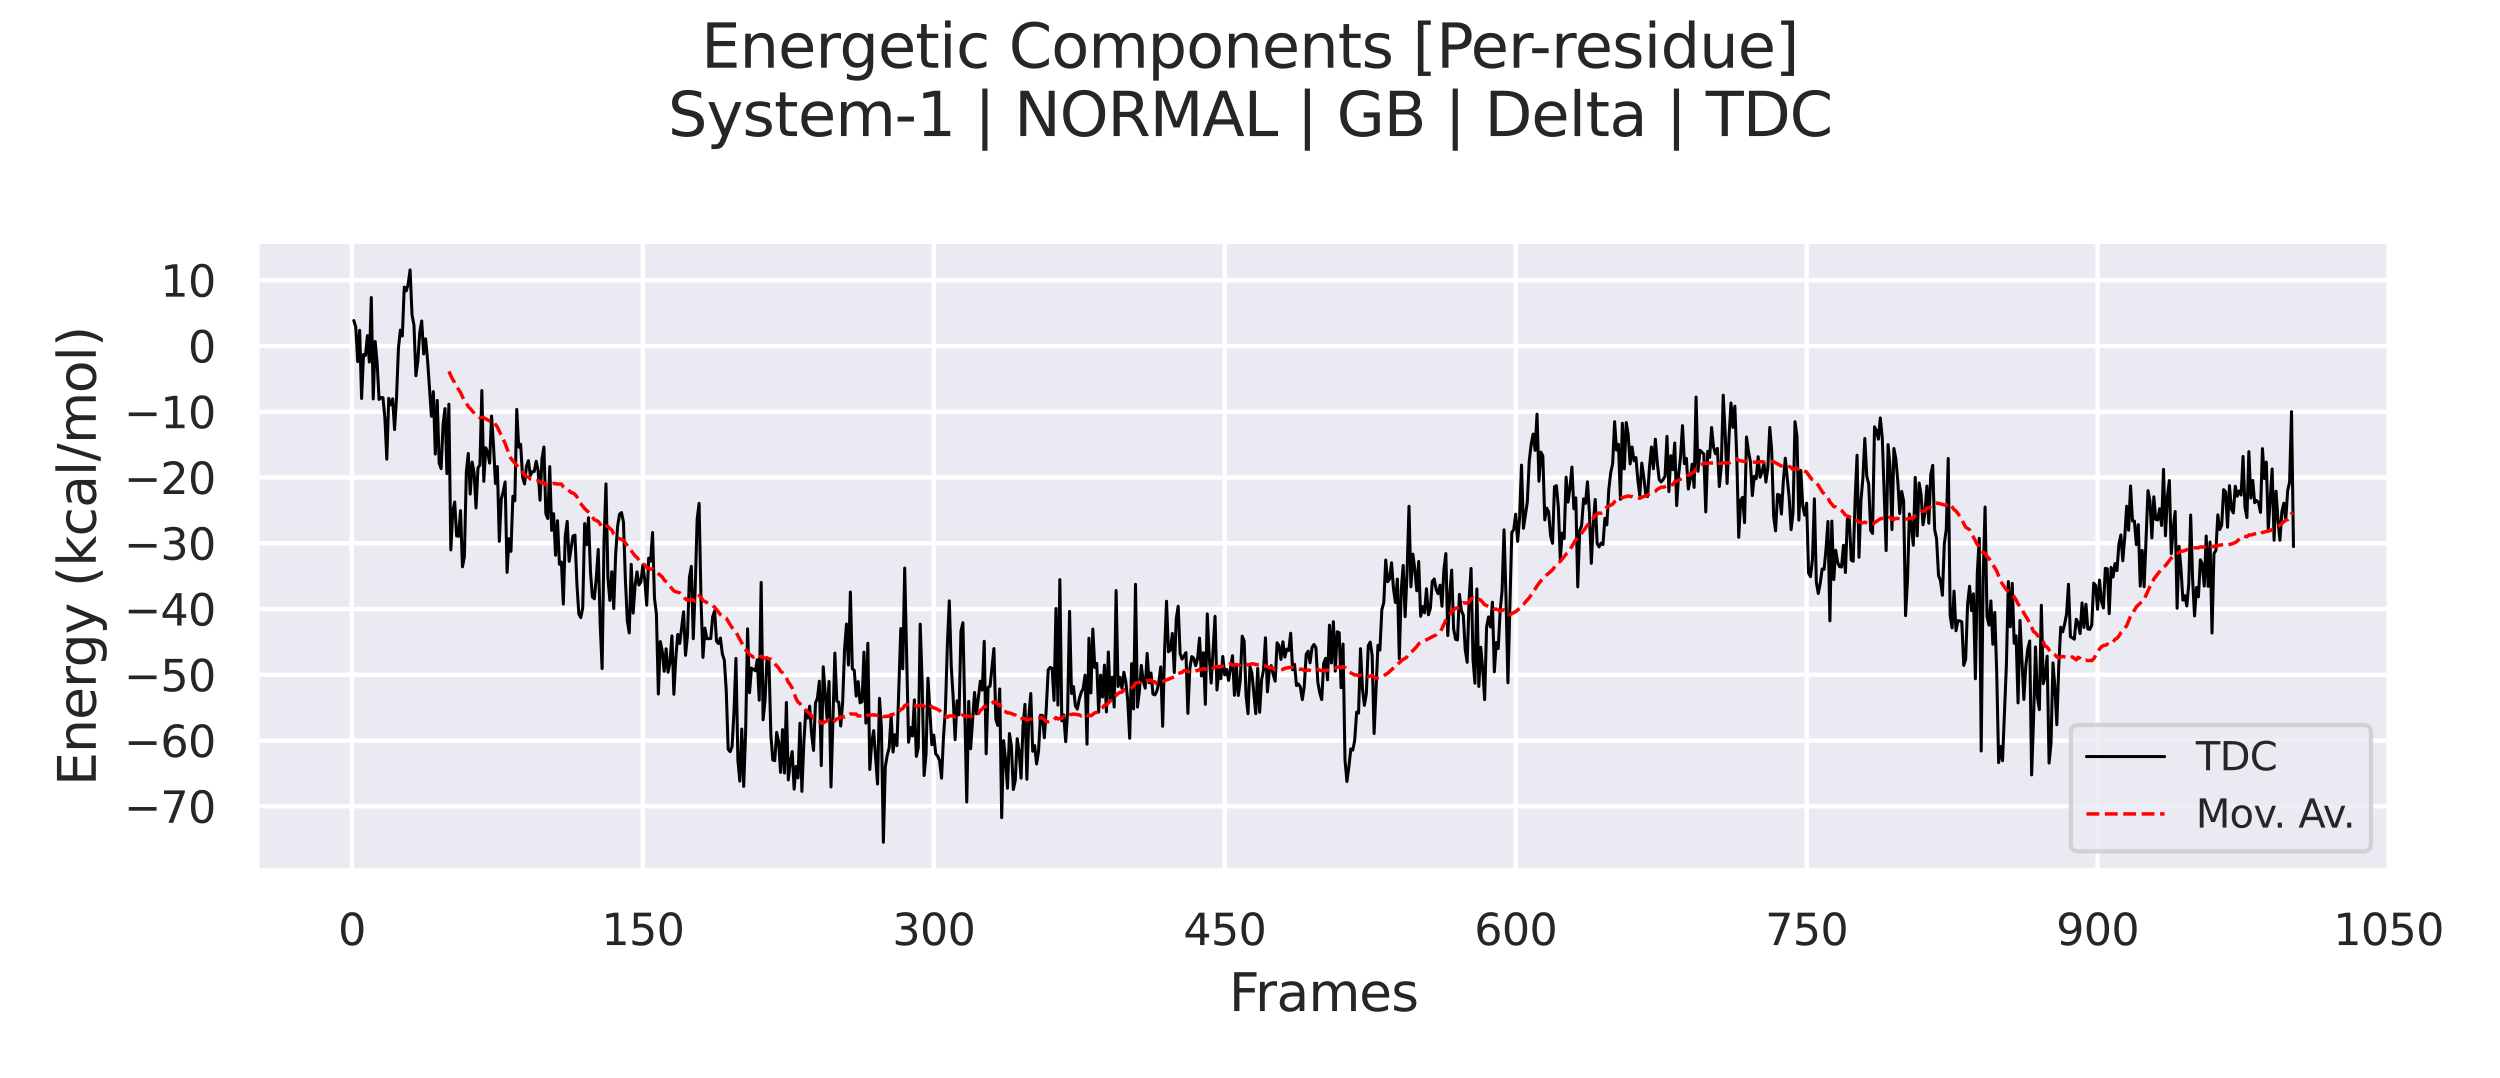 <?xml version="1.0" encoding="utf-8" standalone="no"?>
<!DOCTYPE svg PUBLIC "-//W3C//DTD SVG 1.1//EN"
  "http://www.w3.org/Graphics/SVG/1.1/DTD/svg11.dtd">
<svg xmlns:xlink="http://www.w3.org/1999/xlink" width="576pt" height="248.4pt" viewBox="0 0 576 248.4" xmlns="http://www.w3.org/2000/svg" version="1.1">
 <defs>
  <style type="text/css">*{stroke-linejoin: round; stroke-linecap: butt}</style>
 </defs>
 <g id="figure_1">
  <g id="patch_1">
   <path d="M 0 248.4 
L 576 248.4 
L 576 0 
L 0 0 
z
" style="fill: #ffffff"/>
  </g>
  <g id="axes_1">
   <g id="patch_2">
    <path d="M 59.178 200.648 
L 550.761 200.648 
L 550.761 55.609 
L 59.178 55.609 
z
" style="fill: #eaeaf2"/>
   </g>
   <g id="matplotlib.axis_1">
    <g id="xtick_1">
     <g id="line2d_1">
      <path d="M 81.076 200.648 
L 81.076 55.609 
" clip-path="url(#p0f9a94a824)" style="fill: none; stroke: #ffffff; stroke-linecap: round"/>
     </g>
     <g id="text_1">
      <!-- 0 -->
      <g style="fill: #262626" transform="translate(77.895 217.747)scale(0.1 -0.1)">
       <defs>
        <path id="DejaVuSans-30" d="M 2034 4250 
Q 1547 4250 1301 3770 
Q 1056 3291 1056 2328 
Q 1056 1369 1301 889 
Q 1547 409 2034 409 
Q 2525 409 2770 889 
Q 3016 1369 3016 2328 
Q 3016 3291 2770 3770 
Q 2525 4250 2034 4250 
z
M 2034 4750 
Q 2819 4750 3233 4129 
Q 3647 3509 3647 2328 
Q 3647 1150 3233 529 
Q 2819 -91 2034 -91 
Q 1250 -91 836 529 
Q 422 1150 422 2328 
Q 422 3509 836 4129 
Q 1250 4750 2034 4750 
z
" transform="scale(0.016)"/>
       </defs>
       <use xlink:href="#DejaVuSans-30"/>
      </g>
     </g>
    </g>
    <g id="xtick_2">
     <g id="line2d_2">
      <path d="M 148.11 200.648 
L 148.11 55.609 
" clip-path="url(#p0f9a94a824)" style="fill: none; stroke: #ffffff; stroke-linecap: round"/>
     </g>
     <g id="text_2">
      <!-- 150 -->
      <g style="fill: #262626" transform="translate(138.566 217.747)scale(0.1 -0.1)">
       <defs>
        <path id="DejaVuSans-31" d="M 794 531 
L 1825 531 
L 1825 4091 
L 703 3866 
L 703 4441 
L 1819 4666 
L 2450 4666 
L 2450 531 
L 3481 531 
L 3481 0 
L 794 0 
L 794 531 
z
" transform="scale(0.016)"/>
        <path id="DejaVuSans-35" d="M 691 4666 
L 3169 4666 
L 3169 4134 
L 1269 4134 
L 1269 2991 
Q 1406 3038 1543 3061 
Q 1681 3084 1819 3084 
Q 2600 3084 3056 2656 
Q 3513 2228 3513 1497 
Q 3513 744 3044 326 
Q 2575 -91 1722 -91 
Q 1428 -91 1123 -41 
Q 819 9 494 109 
L 494 744 
Q 775 591 1075 516 
Q 1375 441 1709 441 
Q 2250 441 2565 725 
Q 2881 1009 2881 1497 
Q 2881 1984 2565 2268 
Q 2250 2553 1709 2553 
Q 1456 2553 1204 2497 
Q 953 2441 691 2322 
L 691 4666 
z
" transform="scale(0.016)"/>
       </defs>
       <use xlink:href="#DejaVuSans-31"/>
       <use xlink:href="#DejaVuSans-35" x="63.623"/>
       <use xlink:href="#DejaVuSans-30" x="127.246"/>
      </g>
     </g>
    </g>
    <g id="xtick_3">
     <g id="line2d_3">
      <path d="M 215.144 200.648 
L 215.144 55.609 
" clip-path="url(#p0f9a94a824)" style="fill: none; stroke: #ffffff; stroke-linecap: round"/>
     </g>
     <g id="text_3">
      <!-- 300 -->
      <g style="fill: #262626" transform="translate(205.6 217.747)scale(0.1 -0.1)">
       <defs>
        <path id="DejaVuSans-33" d="M 2597 2516 
Q 3050 2419 3304 2112 
Q 3559 1806 3559 1356 
Q 3559 666 3084 287 
Q 2609 -91 1734 -91 
Q 1441 -91 1130 -33 
Q 819 25 488 141 
L 488 750 
Q 750 597 1062 519 
Q 1375 441 1716 441 
Q 2309 441 2620 675 
Q 2931 909 2931 1356 
Q 2931 1769 2642 2001 
Q 2353 2234 1838 2234 
L 1294 2234 
L 1294 2753 
L 1863 2753 
Q 2328 2753 2575 2939 
Q 2822 3125 2822 3475 
Q 2822 3834 2567 4026 
Q 2313 4219 1838 4219 
Q 1578 4219 1281 4162 
Q 984 4106 628 3988 
L 628 4550 
Q 988 4650 1302 4700 
Q 1616 4750 1894 4750 
Q 2613 4750 3031 4423 
Q 3450 4097 3450 3541 
Q 3450 3153 3228 2886 
Q 3006 2619 2597 2516 
z
" transform="scale(0.016)"/>
       </defs>
       <use xlink:href="#DejaVuSans-33"/>
       <use xlink:href="#DejaVuSans-30" x="63.623"/>
       <use xlink:href="#DejaVuSans-30" x="127.246"/>
      </g>
     </g>
    </g>
    <g id="xtick_4">
     <g id="line2d_4">
      <path d="M 282.178 200.648 
L 282.178 55.609 
" clip-path="url(#p0f9a94a824)" style="fill: none; stroke: #ffffff; stroke-linecap: round"/>
     </g>
     <g id="text_4">
      <!-- 450 -->
      <g style="fill: #262626" transform="translate(272.634 217.747)scale(0.1 -0.1)">
       <defs>
        <path id="DejaVuSans-34" d="M 2419 4116 
L 825 1625 
L 2419 1625 
L 2419 4116 
z
M 2253 4666 
L 3047 4666 
L 3047 1625 
L 3713 1625 
L 3713 1100 
L 3047 1100 
L 3047 0 
L 2419 0 
L 2419 1100 
L 313 1100 
L 313 1709 
L 2253 4666 
z
" transform="scale(0.016)"/>
       </defs>
       <use xlink:href="#DejaVuSans-34"/>
       <use xlink:href="#DejaVuSans-35" x="63.623"/>
       <use xlink:href="#DejaVuSans-30" x="127.246"/>
      </g>
     </g>
    </g>
    <g id="xtick_5">
     <g id="line2d_5">
      <path d="M 349.212 200.648 
L 349.212 55.609 
" clip-path="url(#p0f9a94a824)" style="fill: none; stroke: #ffffff; stroke-linecap: round"/>
     </g>
     <g id="text_5">
      <!-- 600 -->
      <g style="fill: #262626" transform="translate(339.668 217.747)scale(0.1 -0.1)">
       <defs>
        <path id="DejaVuSans-36" d="M 2113 2584 
Q 1688 2584 1439 2293 
Q 1191 2003 1191 1497 
Q 1191 994 1439 701 
Q 1688 409 2113 409 
Q 2538 409 2786 701 
Q 3034 994 3034 1497 
Q 3034 2003 2786 2293 
Q 2538 2584 2113 2584 
z
M 3366 4563 
L 3366 3988 
Q 3128 4100 2886 4159 
Q 2644 4219 2406 4219 
Q 1781 4219 1451 3797 
Q 1122 3375 1075 2522 
Q 1259 2794 1537 2939 
Q 1816 3084 2150 3084 
Q 2853 3084 3261 2657 
Q 3669 2231 3669 1497 
Q 3669 778 3244 343 
Q 2819 -91 2113 -91 
Q 1303 -91 875 529 
Q 447 1150 447 2328 
Q 447 3434 972 4092 
Q 1497 4750 2381 4750 
Q 2619 4750 2861 4703 
Q 3103 4656 3366 4563 
z
" transform="scale(0.016)"/>
       </defs>
       <use xlink:href="#DejaVuSans-36"/>
       <use xlink:href="#DejaVuSans-30" x="63.623"/>
       <use xlink:href="#DejaVuSans-30" x="127.246"/>
      </g>
     </g>
    </g>
    <g id="xtick_6">
     <g id="line2d_6">
      <path d="M 416.246 200.648 
L 416.246 55.609 
" clip-path="url(#p0f9a94a824)" style="fill: none; stroke: #ffffff; stroke-linecap: round"/>
     </g>
     <g id="text_6">
      <!-- 750 -->
      <g style="fill: #262626" transform="translate(406.702 217.747)scale(0.1 -0.1)">
       <defs>
        <path id="DejaVuSans-37" d="M 525 4666 
L 3525 4666 
L 3525 4397 
L 1831 0 
L 1172 0 
L 2766 4134 
L 525 4134 
L 525 4666 
z
" transform="scale(0.016)"/>
       </defs>
       <use xlink:href="#DejaVuSans-37"/>
       <use xlink:href="#DejaVuSans-35" x="63.623"/>
       <use xlink:href="#DejaVuSans-30" x="127.246"/>
      </g>
     </g>
    </g>
    <g id="xtick_7">
     <g id="line2d_7">
      <path d="M 483.28 200.648 
L 483.28 55.609 
" clip-path="url(#p0f9a94a824)" style="fill: none; stroke: #ffffff; stroke-linecap: round"/>
     </g>
     <g id="text_7">
      <!-- 900 -->
      <g style="fill: #262626" transform="translate(473.736 217.747)scale(0.1 -0.1)">
       <defs>
        <path id="DejaVuSans-39" d="M 703 97 
L 703 672 
Q 941 559 1184 500 
Q 1428 441 1663 441 
Q 2288 441 2617 861 
Q 2947 1281 2994 2138 
Q 2813 1869 2534 1725 
Q 2256 1581 1919 1581 
Q 1219 1581 811 2004 
Q 403 2428 403 3163 
Q 403 3881 828 4315 
Q 1253 4750 1959 4750 
Q 2769 4750 3195 4129 
Q 3622 3509 3622 2328 
Q 3622 1225 3098 567 
Q 2575 -91 1691 -91 
Q 1453 -91 1209 -44 
Q 966 3 703 97 
z
M 1959 2075 
Q 2384 2075 2632 2365 
Q 2881 2656 2881 3163 
Q 2881 3666 2632 3958 
Q 2384 4250 1959 4250 
Q 1534 4250 1286 3958 
Q 1038 3666 1038 3163 
Q 1038 2656 1286 2365 
Q 1534 2075 1959 2075 
z
" transform="scale(0.016)"/>
       </defs>
       <use xlink:href="#DejaVuSans-39"/>
       <use xlink:href="#DejaVuSans-30" x="63.623"/>
       <use xlink:href="#DejaVuSans-30" x="127.246"/>
      </g>
     </g>
    </g>
    <g id="xtick_8">
     <g id="line2d_8">
      <path d="M 550.314 200.648 
L 550.314 55.609 
" clip-path="url(#p0f9a94a824)" style="fill: none; stroke: #ffffff; stroke-linecap: round"/>
     </g>
     <g id="text_8">
      <!-- 1050 -->
      <g style="fill: #262626" transform="translate(537.589 217.747)scale(0.1 -0.1)">
       <use xlink:href="#DejaVuSans-31"/>
       <use xlink:href="#DejaVuSans-30" x="63.623"/>
       <use xlink:href="#DejaVuSans-35" x="127.246"/>
       <use xlink:href="#DejaVuSans-30" x="190.869"/>
      </g>
     </g>
    </g>
    <g id="text_9">
     <!-- Frames -->
     <g style="fill: #262626" transform="translate(283.148 232.944)scale(0.12 -0.12)">
      <defs>
       <path id="DejaVuSans-46" d="M 628 4666 
L 3309 4666 
L 3309 4134 
L 1259 4134 
L 1259 2759 
L 3109 2759 
L 3109 2228 
L 1259 2228 
L 1259 0 
L 628 0 
L 628 4666 
z
" transform="scale(0.016)"/>
       <path id="DejaVuSans-72" d="M 2631 2963 
Q 2534 3019 2420 3045 
Q 2306 3072 2169 3072 
Q 1681 3072 1420 2755 
Q 1159 2438 1159 1844 
L 1159 0 
L 581 0 
L 581 3500 
L 1159 3500 
L 1159 2956 
Q 1341 3275 1631 3429 
Q 1922 3584 2338 3584 
Q 2397 3584 2469 3576 
Q 2541 3569 2628 3553 
L 2631 2963 
z
" transform="scale(0.016)"/>
       <path id="DejaVuSans-61" d="M 2194 1759 
Q 1497 1759 1228 1600 
Q 959 1441 959 1056 
Q 959 750 1161 570 
Q 1363 391 1709 391 
Q 2188 391 2477 730 
Q 2766 1069 2766 1631 
L 2766 1759 
L 2194 1759 
z
M 3341 1997 
L 3341 0 
L 2766 0 
L 2766 531 
Q 2569 213 2275 61 
Q 1981 -91 1556 -91 
Q 1019 -91 701 211 
Q 384 513 384 1019 
Q 384 1609 779 1909 
Q 1175 2209 1959 2209 
L 2766 2209 
L 2766 2266 
Q 2766 2663 2505 2880 
Q 2244 3097 1772 3097 
Q 1472 3097 1187 3025 
Q 903 2953 641 2809 
L 641 3341 
Q 956 3463 1253 3523 
Q 1550 3584 1831 3584 
Q 2591 3584 2966 3190 
Q 3341 2797 3341 1997 
z
" transform="scale(0.016)"/>
       <path id="DejaVuSans-6d" d="M 3328 2828 
Q 3544 3216 3844 3400 
Q 4144 3584 4550 3584 
Q 5097 3584 5394 3201 
Q 5691 2819 5691 2113 
L 5691 0 
L 5113 0 
L 5113 2094 
Q 5113 2597 4934 2840 
Q 4756 3084 4391 3084 
Q 3944 3084 3684 2787 
Q 3425 2491 3425 1978 
L 3425 0 
L 2847 0 
L 2847 2094 
Q 2847 2600 2669 2842 
Q 2491 3084 2119 3084 
Q 1678 3084 1418 2786 
Q 1159 2488 1159 1978 
L 1159 0 
L 581 0 
L 581 3500 
L 1159 3500 
L 1159 2956 
Q 1356 3278 1631 3431 
Q 1906 3584 2284 3584 
Q 2666 3584 2933 3390 
Q 3200 3197 3328 2828 
z
" transform="scale(0.016)"/>
       <path id="DejaVuSans-65" d="M 3597 1894 
L 3597 1613 
L 953 1613 
Q 991 1019 1311 708 
Q 1631 397 2203 397 
Q 2534 397 2845 478 
Q 3156 559 3463 722 
L 3463 178 
Q 3153 47 2828 -22 
Q 2503 -91 2169 -91 
Q 1331 -91 842 396 
Q 353 884 353 1716 
Q 353 2575 817 3079 
Q 1281 3584 2069 3584 
Q 2775 3584 3186 3129 
Q 3597 2675 3597 1894 
z
M 3022 2063 
Q 3016 2534 2758 2815 
Q 2500 3097 2075 3097 
Q 1594 3097 1305 2825 
Q 1016 2553 972 2059 
L 3022 2063 
z
" transform="scale(0.016)"/>
       <path id="DejaVuSans-73" d="M 2834 3397 
L 2834 2853 
Q 2591 2978 2328 3040 
Q 2066 3103 1784 3103 
Q 1356 3103 1142 2972 
Q 928 2841 928 2578 
Q 928 2378 1081 2264 
Q 1234 2150 1697 2047 
L 1894 2003 
Q 2506 1872 2764 1633 
Q 3022 1394 3022 966 
Q 3022 478 2636 193 
Q 2250 -91 1575 -91 
Q 1294 -91 989 -36 
Q 684 19 347 128 
L 347 722 
Q 666 556 975 473 
Q 1284 391 1588 391 
Q 1994 391 2212 530 
Q 2431 669 2431 922 
Q 2431 1156 2273 1281 
Q 2116 1406 1581 1522 
L 1381 1569 
Q 847 1681 609 1914 
Q 372 2147 372 2553 
Q 372 3047 722 3315 
Q 1072 3584 1716 3584 
Q 2034 3584 2315 3537 
Q 2597 3491 2834 3397 
z
" transform="scale(0.016)"/>
      </defs>
      <use xlink:href="#DejaVuSans-46"/>
      <use xlink:href="#DejaVuSans-72" x="50.27"/>
      <use xlink:href="#DejaVuSans-61" x="91.383"/>
      <use xlink:href="#DejaVuSans-6d" x="152.662"/>
      <use xlink:href="#DejaVuSans-65" x="250.074"/>
      <use xlink:href="#DejaVuSans-73" x="311.598"/>
     </g>
    </g>
   </g>
   <g id="matplotlib.axis_2">
    <g id="ytick_1">
     <g id="line2d_9">
      <path d="M 59.178 185.774 
L 550.761 185.774 
" clip-path="url(#p0f9a94a824)" style="fill: none; stroke: #ffffff; stroke-linecap: round"/>
     </g>
     <g id="text_10">
      <!-- −70 -->
      <g style="fill: #262626" transform="translate(28.574 189.573)scale(0.1 -0.1)">
       <defs>
        <path id="DejaVuSans-2212" d="M 678 2272 
L 4684 2272 
L 4684 1741 
L 678 1741 
L 678 2272 
z
" transform="scale(0.016)"/>
       </defs>
       <use xlink:href="#DejaVuSans-2212"/>
       <use xlink:href="#DejaVuSans-37" x="83.789"/>
       <use xlink:href="#DejaVuSans-30" x="147.412"/>
      </g>
     </g>
    </g>
    <g id="ytick_2">
     <g id="line2d_10">
      <path d="M 59.178 170.622 
L 550.761 170.622 
" clip-path="url(#p0f9a94a824)" style="fill: none; stroke: #ffffff; stroke-linecap: round"/>
     </g>
     <g id="text_11">
      <!-- −60 -->
      <g style="fill: #262626" transform="translate(28.574 174.421)scale(0.1 -0.1)">
       <use xlink:href="#DejaVuSans-2212"/>
       <use xlink:href="#DejaVuSans-36" x="83.789"/>
       <use xlink:href="#DejaVuSans-30" x="147.412"/>
      </g>
     </g>
    </g>
    <g id="ytick_3">
     <g id="line2d_11">
      <path d="M 59.178 155.47 
L 550.761 155.47 
" clip-path="url(#p0f9a94a824)" style="fill: none; stroke: #ffffff; stroke-linecap: round"/>
     </g>
     <g id="text_12">
      <!-- −50 -->
      <g style="fill: #262626" transform="translate(28.574 159.269)scale(0.1 -0.1)">
       <use xlink:href="#DejaVuSans-2212"/>
       <use xlink:href="#DejaVuSans-35" x="83.789"/>
       <use xlink:href="#DejaVuSans-30" x="147.412"/>
      </g>
     </g>
    </g>
    <g id="ytick_4">
     <g id="line2d_12">
      <path d="M 59.178 140.318 
L 550.761 140.318 
" clip-path="url(#p0f9a94a824)" style="fill: none; stroke: #ffffff; stroke-linecap: round"/>
     </g>
     <g id="text_13">
      <!-- −40 -->
      <g style="fill: #262626" transform="translate(28.574 144.118)scale(0.1 -0.1)">
       <use xlink:href="#DejaVuSans-2212"/>
       <use xlink:href="#DejaVuSans-34" x="83.789"/>
       <use xlink:href="#DejaVuSans-30" x="147.412"/>
      </g>
     </g>
    </g>
    <g id="ytick_5">
     <g id="line2d_13">
      <path d="M 59.178 125.166 
L 550.761 125.166 
" clip-path="url(#p0f9a94a824)" style="fill: none; stroke: #ffffff; stroke-linecap: round"/>
     </g>
     <g id="text_14">
      <!-- −30 -->
      <g style="fill: #262626" transform="translate(28.574 128.966)scale(0.1 -0.1)">
       <use xlink:href="#DejaVuSans-2212"/>
       <use xlink:href="#DejaVuSans-33" x="83.789"/>
       <use xlink:href="#DejaVuSans-30" x="147.412"/>
      </g>
     </g>
    </g>
    <g id="ytick_6">
     <g id="line2d_14">
      <path d="M 59.178 110.015 
L 550.761 110.015 
" clip-path="url(#p0f9a94a824)" style="fill: none; stroke: #ffffff; stroke-linecap: round"/>
     </g>
     <g id="text_15">
      <!-- −20 -->
      <g style="fill: #262626" transform="translate(28.574 113.814)scale(0.1 -0.1)">
       <defs>
        <path id="DejaVuSans-32" d="M 1228 531 
L 3431 531 
L 3431 0 
L 469 0 
L 469 531 
Q 828 903 1448 1529 
Q 2069 2156 2228 2338 
Q 2531 2678 2651 2914 
Q 2772 3150 2772 3378 
Q 2772 3750 2511 3984 
Q 2250 4219 1831 4219 
Q 1534 4219 1204 4116 
Q 875 4013 500 3803 
L 500 4441 
Q 881 4594 1212 4672 
Q 1544 4750 1819 4750 
Q 2544 4750 2975 4387 
Q 3406 4025 3406 3419 
Q 3406 3131 3298 2873 
Q 3191 2616 2906 2266 
Q 2828 2175 2409 1742 
Q 1991 1309 1228 531 
z
" transform="scale(0.016)"/>
       </defs>
       <use xlink:href="#DejaVuSans-2212"/>
       <use xlink:href="#DejaVuSans-32" x="83.789"/>
       <use xlink:href="#DejaVuSans-30" x="147.412"/>
      </g>
     </g>
    </g>
    <g id="ytick_7">
     <g id="line2d_15">
      <path d="M 59.178 94.863 
L 550.761 94.863 
" clip-path="url(#p0f9a94a824)" style="fill: none; stroke: #ffffff; stroke-linecap: round"/>
     </g>
     <g id="text_16">
      <!-- −10 -->
      <g style="fill: #262626" transform="translate(28.574 98.662)scale(0.1 -0.1)">
       <use xlink:href="#DejaVuSans-2212"/>
       <use xlink:href="#DejaVuSans-31" x="83.789"/>
       <use xlink:href="#DejaVuSans-30" x="147.412"/>
      </g>
     </g>
    </g>
    <g id="ytick_8">
     <g id="line2d_16">
      <path d="M 59.178 79.711 
L 550.761 79.711 
" clip-path="url(#p0f9a94a824)" style="fill: none; stroke: #ffffff; stroke-linecap: round"/>
     </g>
     <g id="text_17">
      <!-- 0 -->
      <g style="fill: #262626" transform="translate(43.316 83.51)scale(0.1 -0.1)">
       <use xlink:href="#DejaVuSans-30"/>
      </g>
     </g>
    </g>
    <g id="ytick_9">
     <g id="line2d_17">
      <path d="M 59.178 64.559 
L 550.761 64.559 
" clip-path="url(#p0f9a94a824)" style="fill: none; stroke: #ffffff; stroke-linecap: round"/>
     </g>
     <g id="text_18">
      <!-- 10 -->
      <g style="fill: #262626" transform="translate(36.953 68.358)scale(0.1 -0.1)">
       <use xlink:href="#DejaVuSans-31"/>
       <use xlink:href="#DejaVuSans-30" x="63.623"/>
      </g>
     </g>
    </g>
    <g id="text_19">
     <!-- Energy (kcal/mol) -->
     <g style="fill: #262626" transform="translate(22.078 181.046)rotate(-90)scale(0.12 -0.12)">
      <defs>
       <path id="DejaVuSans-45" d="M 628 4666 
L 3578 4666 
L 3578 4134 
L 1259 4134 
L 1259 2753 
L 3481 2753 
L 3481 2222 
L 1259 2222 
L 1259 531 
L 3634 531 
L 3634 0 
L 628 0 
L 628 4666 
z
" transform="scale(0.016)"/>
       <path id="DejaVuSans-6e" d="M 3513 2113 
L 3513 0 
L 2938 0 
L 2938 2094 
Q 2938 2591 2744 2837 
Q 2550 3084 2163 3084 
Q 1697 3084 1428 2787 
Q 1159 2491 1159 1978 
L 1159 0 
L 581 0 
L 581 3500 
L 1159 3500 
L 1159 2956 
Q 1366 3272 1645 3428 
Q 1925 3584 2291 3584 
Q 2894 3584 3203 3211 
Q 3513 2838 3513 2113 
z
" transform="scale(0.016)"/>
       <path id="DejaVuSans-67" d="M 2906 1791 
Q 2906 2416 2648 2759 
Q 2391 3103 1925 3103 
Q 1463 3103 1205 2759 
Q 947 2416 947 1791 
Q 947 1169 1205 825 
Q 1463 481 1925 481 
Q 2391 481 2648 825 
Q 2906 1169 2906 1791 
z
M 3481 434 
Q 3481 -459 3084 -895 
Q 2688 -1331 1869 -1331 
Q 1566 -1331 1297 -1286 
Q 1028 -1241 775 -1147 
L 775 -588 
Q 1028 -725 1275 -790 
Q 1522 -856 1778 -856 
Q 2344 -856 2625 -561 
Q 2906 -266 2906 331 
L 2906 616 
Q 2728 306 2450 153 
Q 2172 0 1784 0 
Q 1141 0 747 490 
Q 353 981 353 1791 
Q 353 2603 747 3093 
Q 1141 3584 1784 3584 
Q 2172 3584 2450 3431 
Q 2728 3278 2906 2969 
L 2906 3500 
L 3481 3500 
L 3481 434 
z
" transform="scale(0.016)"/>
       <path id="DejaVuSans-79" d="M 2059 -325 
Q 1816 -950 1584 -1140 
Q 1353 -1331 966 -1331 
L 506 -1331 
L 506 -850 
L 844 -850 
Q 1081 -850 1212 -737 
Q 1344 -625 1503 -206 
L 1606 56 
L 191 3500 
L 800 3500 
L 1894 763 
L 2988 3500 
L 3597 3500 
L 2059 -325 
z
" transform="scale(0.016)"/>
       <path id="DejaVuSans-20" transform="scale(0.016)"/>
       <path id="DejaVuSans-28" d="M 1984 4856 
Q 1566 4138 1362 3434 
Q 1159 2731 1159 2009 
Q 1159 1288 1364 580 
Q 1569 -128 1984 -844 
L 1484 -844 
Q 1016 -109 783 600 
Q 550 1309 550 2009 
Q 550 2706 781 3412 
Q 1013 4119 1484 4856 
L 1984 4856 
z
" transform="scale(0.016)"/>
       <path id="DejaVuSans-6b" d="M 581 4863 
L 1159 4863 
L 1159 1991 
L 2875 3500 
L 3609 3500 
L 1753 1863 
L 3688 0 
L 2938 0 
L 1159 1709 
L 1159 0 
L 581 0 
L 581 4863 
z
" transform="scale(0.016)"/>
       <path id="DejaVuSans-63" d="M 3122 3366 
L 3122 2828 
Q 2878 2963 2633 3030 
Q 2388 3097 2138 3097 
Q 1578 3097 1268 2742 
Q 959 2388 959 1747 
Q 959 1106 1268 751 
Q 1578 397 2138 397 
Q 2388 397 2633 464 
Q 2878 531 3122 666 
L 3122 134 
Q 2881 22 2623 -34 
Q 2366 -91 2075 -91 
Q 1284 -91 818 406 
Q 353 903 353 1747 
Q 353 2603 823 3093 
Q 1294 3584 2113 3584 
Q 2378 3584 2631 3529 
Q 2884 3475 3122 3366 
z
" transform="scale(0.016)"/>
       <path id="DejaVuSans-6c" d="M 603 4863 
L 1178 4863 
L 1178 0 
L 603 0 
L 603 4863 
z
" transform="scale(0.016)"/>
       <path id="DejaVuSans-2f" d="M 1625 4666 
L 2156 4666 
L 531 -594 
L 0 -594 
L 1625 4666 
z
" transform="scale(0.016)"/>
       <path id="DejaVuSans-6f" d="M 1959 3097 
Q 1497 3097 1228 2736 
Q 959 2375 959 1747 
Q 959 1119 1226 758 
Q 1494 397 1959 397 
Q 2419 397 2687 759 
Q 2956 1122 2956 1747 
Q 2956 2369 2687 2733 
Q 2419 3097 1959 3097 
z
M 1959 3584 
Q 2709 3584 3137 3096 
Q 3566 2609 3566 1747 
Q 3566 888 3137 398 
Q 2709 -91 1959 -91 
Q 1206 -91 779 398 
Q 353 888 353 1747 
Q 353 2609 779 3096 
Q 1206 3584 1959 3584 
z
" transform="scale(0.016)"/>
       <path id="DejaVuSans-29" d="M 513 4856 
L 1013 4856 
Q 1481 4119 1714 3412 
Q 1947 2706 1947 2009 
Q 1947 1309 1714 600 
Q 1481 -109 1013 -844 
L 513 -844 
Q 928 -128 1133 580 
Q 1338 1288 1338 2009 
Q 1338 2731 1133 3434 
Q 928 4138 513 4856 
z
" transform="scale(0.016)"/>
      </defs>
      <use xlink:href="#DejaVuSans-45"/>
      <use xlink:href="#DejaVuSans-6e" x="63.184"/>
      <use xlink:href="#DejaVuSans-65" x="126.562"/>
      <use xlink:href="#DejaVuSans-72" x="188.086"/>
      <use xlink:href="#DejaVuSans-67" x="227.449"/>
      <use xlink:href="#DejaVuSans-79" x="290.926"/>
      <use xlink:href="#DejaVuSans-20" x="350.105"/>
      <use xlink:href="#DejaVuSans-28" x="381.893"/>
      <use xlink:href="#DejaVuSans-6b" x="420.906"/>
      <use xlink:href="#DejaVuSans-63" x="478.816"/>
      <use xlink:href="#DejaVuSans-61" x="533.797"/>
      <use xlink:href="#DejaVuSans-6c" x="595.076"/>
      <use xlink:href="#DejaVuSans-2f" x="622.859"/>
      <use xlink:href="#DejaVuSans-6d" x="656.551"/>
      <use xlink:href="#DejaVuSans-6f" x="753.963"/>
      <use xlink:href="#DejaVuSans-6c" x="815.145"/>
      <use xlink:href="#DejaVuSans-29" x="842.928"/>
     </g>
    </g>
   </g>
   <g id="line2d_18">
    <path d="M 81.523 73.859 
L 81.97 75.351 
L 82.417 83.316 
L 82.864 76.109 
L 83.311 91.804 
L 83.758 81.661 
L 84.204 81.886 
L 84.651 77.342 
L 85.098 83.403 
L 85.545 68.558 
L 85.992 91.909 
L 86.439 78.672 
L 86.886 83.518 
L 87.333 92.026 
L 87.78 91.602 
L 88.226 91.613 
L 88.673 96.175 
L 89.12 105.79 
L 89.567 91.785 
L 90.014 93.277 
L 90.461 91.896 
L 90.908 98.973 
L 91.355 91.712 
L 91.802 80.217 
L 92.249 76.055 
L 92.695 77.432 
L 93.142 66.148 
L 93.589 67.037 
L 94.036 65.496 
L 94.483 62.202 
L 94.93 72.523 
L 95.377 74.896 
L 95.824 86.58 
L 96.271 83.158 
L 96.717 76.557 
L 97.164 73.955 
L 97.611 81.544 
L 98.058 78.074 
L 98.505 82.898 
L 99.399 95.906 
L 99.846 90.238 
L 100.293 104.618 
L 100.739 92.259 
L 101.186 106.717 
L 101.633 107.975 
L 102.08 97.774 
L 102.527 94.146 
L 102.974 109.111 
L 103.421 93.133 
L 103.868 126.7 
L 104.315 117.924 
L 104.762 115.662 
L 105.208 123.466 
L 105.655 123.55 
L 106.102 117.647 
L 106.549 130.597 
L 106.996 128.276 
L 107.443 108.747 
L 107.89 104.477 
L 108.337 113.831 
L 108.784 106.474 
L 109.23 108.98 
L 109.677 117.029 
L 110.124 107.785 
L 110.571 107.141 
L 111.018 89.983 
L 111.465 110.909 
L 111.912 103.179 
L 112.359 104.101 
L 112.806 106.702 
L 113.252 95.851 
L 113.699 102.545 
L 114.146 111.397 
L 114.593 107.491 
L 115.04 124.722 
L 115.487 115.016 
L 115.934 113.272 
L 116.381 111.046 
L 116.828 131.871 
L 117.275 124.124 
L 117.721 127.029 
L 118.168 114.344 
L 118.615 115.392 
L 119.062 94.338 
L 119.509 103.022 
L 119.956 102.356 
L 120.403 109.909 
L 120.85 111.5 
L 121.297 107.411 
L 121.743 106.149 
L 122.19 109.529 
L 122.637 108.68 
L 123.084 108.638 
L 123.531 106.266 
L 123.978 108.37 
L 124.425 115.244 
L 124.872 105.711 
L 125.319 102.983 
L 125.766 118.368 
L 126.212 119.464 
L 126.659 107.508 
L 127.106 122.19 
L 127.553 118.35 
L 128 127.918 
L 128.447 119.979 
L 128.894 130.001 
L 129.341 129.487 
L 129.788 139.172 
L 130.234 123.601 
L 130.681 120.129 
L 131.128 129.325 
L 132.022 123.493 
L 132.469 123.299 
L 132.916 134.464 
L 133.363 141.446 
L 133.81 142.296 
L 134.256 140.112 
L 134.703 120.625 
L 135.15 125.511 
L 135.597 119.288 
L 136.044 131.74 
L 136.491 137.546 
L 136.938 137.959 
L 137.385 133.077 
L 137.832 126.591 
L 138.279 143.69 
L 138.725 154.052 
L 139.172 124.6 
L 139.619 111.49 
L 140.066 133.248 
L 140.513 138.345 
L 140.96 131.743 
L 141.407 140.209 
L 141.854 127.507 
L 142.301 121.21 
L 142.747 118.477 
L 143.194 118.1 
L 143.641 120.265 
L 144.088 133.486 
L 144.535 143.06 
L 144.982 145.84 
L 145.429 130.021 
L 145.876 141.25 
L 146.323 134.894 
L 146.769 131.762 
L 147.216 134.777 
L 147.663 134.09 
L 148.11 130.172 
L 148.557 133.584 
L 149.004 139.418 
L 149.451 128.616 
L 149.898 129.301 
L 150.345 122.693 
L 150.792 137.862 
L 151.238 141.404 
L 151.685 159.896 
L 152.132 147.828 
L 152.579 150.003 
L 153.026 154.668 
L 153.473 149.499 
L 153.92 154.88 
L 154.367 152.535 
L 154.814 146.513 
L 155.26 159.961 
L 155.707 151.537 
L 156.154 146.182 
L 156.601 148.256 
L 157.495 140.955 
L 157.942 150.986 
L 158.389 146.459 
L 158.836 133.062 
L 159.282 130.49 
L 159.729 147.153 
L 160.176 135.429 
L 160.623 119.641 
L 161.07 115.985 
L 161.517 138.528 
L 161.964 151.459 
L 162.411 144.72 
L 162.858 147.148 
L 163.751 147.128 
L 164.198 142.121 
L 164.645 140.723 
L 165.092 147.743 
L 165.539 148.262 
L 165.986 147.007 
L 166.433 150.711 
L 166.88 152.069 
L 167.327 159.137 
L 167.773 172.665 
L 168.22 173.173 
L 168.667 172.047 
L 169.114 163.99 
L 169.561 151.705 
L 170.008 175.133 
L 170.455 179.96 
L 170.902 167.978 
L 171.349 181.179 
L 171.795 168.553 
L 172.242 144.885 
L 172.689 159.599 
L 173.136 153.936 
L 174.03 154.561 
L 174.477 152.003 
L 174.924 161.314 
L 175.371 134.189 
L 175.818 165.839 
L 176.264 161.456 
L 176.711 151.567 
L 177.158 151.932 
L 177.605 169.315 
L 178.052 175.106 
L 178.499 175.259 
L 178.946 168.751 
L 179.393 170.914 
L 179.84 177.961 
L 180.286 168.099 
L 180.733 178.102 
L 181.18 161.854 
L 181.627 179.688 
L 182.074 175.584 
L 182.521 173.158 
L 182.968 181.818 
L 183.415 176.588 
L 183.862 179.216 
L 184.308 166.626 
L 184.755 182.332 
L 185.202 171.223 
L 185.649 163.839 
L 186.096 165.441 
L 186.543 162.705 
L 186.99 169.098 
L 187.437 172.895 
L 187.884 161.952 
L 188.331 160.896 
L 188.777 156.963 
L 189.224 176.396 
L 189.671 153.632 
L 190.565 165.632 
L 191.012 157.018 
L 191.459 181.309 
L 192.353 150.469 
L 192.799 161.494 
L 193.246 161.811 
L 193.693 167.27 
L 194.14 161.959 
L 194.587 149.637 
L 195.034 143.767 
L 195.481 153.216 
L 195.928 136.397 
L 196.375 154.079 
L 196.821 154.444 
L 197.268 160.38 
L 197.715 157.054 
L 198.162 161.928 
L 198.609 161.668 
L 199.056 150.25 
L 199.503 166.61 
L 199.95 148.214 
L 200.397 177.281 
L 200.844 171.065 
L 201.29 168.339 
L 202.184 180.643 
L 202.631 160.893 
L 203.078 167.6 
L 203.525 194.055 
L 203.972 176.658 
L 204.419 173.999 
L 204.866 172.327 
L 205.312 164.873 
L 205.759 173.252 
L 206.206 169.278 
L 206.653 171.797 
L 207.547 144.815 
L 207.994 154.103 
L 208.441 130.882 
L 209.334 171.009 
L 209.781 167.625 
L 210.228 169.574 
L 210.675 161.262 
L 211.122 174.282 
L 211.569 172.285 
L 212.016 143.81 
L 212.463 157.281 
L 212.91 178.674 
L 213.357 173.801 
L 213.803 156.256 
L 214.697 171.584 
L 215.144 169.36 
L 215.591 173.716 
L 216.038 174.209 
L 216.485 175.236 
L 216.932 179.288 
L 217.379 169.797 
L 217.825 163.387 
L 218.272 148.609 
L 218.719 138.44 
L 219.166 153.504 
L 219.613 160.791 
L 220.06 170.432 
L 220.507 161.483 
L 220.954 164.69 
L 221.401 145.427 
L 221.848 143.481 
L 222.741 184.778 
L 223.188 161.604 
L 223.635 172.508 
L 224.529 159.541 
L 224.976 164.452 
L 225.87 156.95 
L 226.316 158.981 
L 226.763 147.758 
L 227.21 173.67 
L 227.657 158.372 
L 228.104 158.102 
L 228.998 149.436 
L 229.445 165.74 
L 229.892 167.15 
L 230.338 158.739 
L 230.785 188.39 
L 231.232 170.633 
L 231.679 175.007 
L 232.126 181.594 
L 232.573 169.018 
L 233.02 171.848 
L 233.467 181.9 
L 233.914 179.822 
L 234.361 170.204 
L 234.807 173.152 
L 235.254 179.273 
L 235.701 167.327 
L 236.148 162.291 
L 236.595 179.541 
L 237.042 165.19 
L 237.489 159.778 
L 237.936 173.079 
L 238.383 171.789 
L 238.829 176.01 
L 239.276 173.111 
L 239.723 164.804 
L 240.17 164.837 
L 240.617 169.965 
L 241.064 163.184 
L 241.511 154.333 
L 241.958 153.778 
L 242.405 153.978 
L 242.851 161.378 
L 243.298 140.201 
L 243.745 162.456 
L 244.192 133.545 
L 244.639 166.082 
L 245.086 164.72 
L 245.533 170.886 
L 245.98 163.967 
L 246.427 140.866 
L 246.874 159.777 
L 247.32 158.185 
L 247.767 162.631 
L 248.214 163.372 
L 248.661 161.088 
L 249.108 159.524 
L 249.555 158.698 
L 250.002 155.551 
L 250.449 171.454 
L 250.896 147.055 
L 251.342 159.654 
L 251.789 144.938 
L 252.236 153.761 
L 252.683 152.846 
L 253.13 164.064 
L 253.577 155.541 
L 254.024 160.594 
L 254.471 153.257 
L 254.918 164.034 
L 255.364 150.228 
L 255.811 161.172 
L 256.258 156.04 
L 256.705 162.892 
L 257.152 136.056 
L 257.599 158.161 
L 258.046 156.054 
L 258.493 158.624 
L 258.94 154.884 
L 259.387 157.128 
L 259.833 161.409 
L 260.28 170.091 
L 260.727 152.897 
L 261.174 163.334 
L 261.621 134.634 
L 262.068 162.911 
L 262.515 159.249 
L 262.962 153.314 
L 263.409 156.96 
L 263.855 158.548 
L 264.302 150.54 
L 264.749 157.31 
L 265.196 155.071 
L 265.643 159.917 
L 266.09 160.103 
L 266.537 159.233 
L 266.984 157.363 
L 267.431 153.671 
L 267.877 167.335 
L 268.324 149.938 
L 268.771 138.533 
L 269.218 150.17 
L 269.665 149.753 
L 270.112 145.948 
L 270.559 154.959 
L 271.006 142.548 
L 271.453 139.671 
L 271.9 150.58 
L 272.346 151.863 
L 273.24 150.362 
L 273.687 164.37 
L 274.134 154.025 
L 274.581 151.282 
L 275.028 151.637 
L 275.475 153.36 
L 275.922 151.753 
L 276.368 147.019 
L 276.815 155.732 
L 277.262 150.375 
L 277.709 162.298 
L 278.156 141.447 
L 278.603 151.268 
L 279.05 157.374 
L 279.944 142.017 
L 280.39 158.969 
L 280.837 154.253 
L 281.284 156.357 
L 281.731 151.252 
L 282.178 155.488 
L 282.625 154.242 
L 283.072 156.76 
L 283.966 151.077 
L 284.413 160.189 
L 284.859 153.585 
L 285.306 160.224 
L 285.753 156.711 
L 286.2 146.568 
L 286.647 147.684 
L 287.094 160.226 
L 287.541 164.429 
L 287.988 153.581 
L 288.435 155.104 
L 289.328 164.433 
L 289.775 153.999 
L 290.222 164.115 
L 290.669 156.614 
L 291.116 154.364 
L 291.563 146.954 
L 292.01 159.4 
L 292.457 154.556 
L 292.903 153.361 
L 293.35 155.43 
L 293.797 156.938 
L 294.244 148.096 
L 294.691 148.804 
L 295.138 151.923 
L 295.585 147.87 
L 296.032 151.392 
L 296.479 149.552 
L 296.926 149.876 
L 297.372 145.902 
L 297.819 154.312 
L 298.266 153.083 
L 298.713 157.952 
L 299.16 157.591 
L 299.607 158.316 
L 300.054 161.204 
L 300.501 158.107 
L 300.948 150.741 
L 301.394 150.032 
L 301.841 152.7 
L 302.288 149.202 
L 302.735 148.475 
L 303.182 149.207 
L 303.629 157.195 
L 304.076 159.652 
L 304.523 161.187 
L 304.97 152.876 
L 305.417 151.682 
L 305.863 156.633 
L 306.31 144.044 
L 306.757 152.738 
L 307.204 143.25 
L 307.651 154.63 
L 308.098 145.564 
L 308.545 145.763 
L 308.992 158.44 
L 309.439 148.394 
L 309.885 175.113 
L 310.332 180.052 
L 310.779 176.73 
L 311.226 172.547 
L 311.673 172.823 
L 312.12 170.594 
L 312.567 164.066 
L 313.014 164.292 
L 313.461 149.454 
L 313.907 158.646 
L 314.354 162.514 
L 314.801 159.874 
L 315.248 148.759 
L 315.695 147.933 
L 316.142 150.953 
L 316.589 169.022 
L 317.483 148.692 
L 317.93 149.778 
L 318.376 140.471 
L 318.823 138.821 
L 319.27 129.025 
L 319.717 134.029 
L 320.164 133.391 
L 320.611 129.666 
L 321.058 135.59 
L 321.505 138.808 
L 321.952 133.414 
L 322.398 151.766 
L 322.845 135.974 
L 323.292 130.277 
L 323.739 142.085 
L 324.186 132.056 
L 324.633 116.642 
L 325.08 135.191 
L 325.527 127.678 
L 325.974 131.217 
L 326.42 136.112 
L 326.867 129.365 
L 327.314 142.006 
L 327.761 139.754 
L 328.208 141.194 
L 328.655 135.644 
L 329.102 141.642 
L 329.549 140.189 
L 329.996 133.952 
L 330.443 133.391 
L 330.889 135.81 
L 331.336 136.769 
L 331.783 134.831 
L 332.23 139.677 
L 332.677 131.215 
L 333.124 127.544 
L 333.571 146.436 
L 334.018 137.163 
L 334.465 131.359 
L 334.911 144.827 
L 335.358 147.285 
L 335.805 147.45 
L 336.252 136.932 
L 336.699 140.638 
L 337.146 141.765 
L 337.593 149.75 
L 338.04 152.589 
L 338.487 137.94 
L 338.933 130.981 
L 339.38 151.948 
L 339.827 157.418 
L 340.274 135.702 
L 340.721 158.157 
L 341.168 149.12 
L 341.615 154.164 
L 342.062 161.203 
L 342.509 144.44 
L 342.956 142.151 
L 343.402 144.448 
L 343.849 138.755 
L 344.296 154.781 
L 344.743 148.027 
L 345.19 149.417 
L 345.637 140.721 
L 346.084 136.119 
L 346.531 122.079 
L 346.978 137.572 
L 347.424 157.317 
L 348.318 122.684 
L 348.765 122.016 
L 349.212 118.473 
L 349.659 124.728 
L 350.106 119.326 
L 350.553 107.164 
L 351 121.719 
L 351.893 115.659 
L 352.34 106.199 
L 352.787 102.351 
L 353.234 100.009 
L 353.681 103.74 
L 354.128 95.44 
L 354.575 110.863 
L 355.022 104.182 
L 355.469 105.06 
L 355.915 119.788 
L 356.362 117.068 
L 356.809 117.975 
L 357.256 123.439 
L 357.703 125.174 
L 358.15 112.135 
L 358.597 111.898 
L 359.044 116.875 
L 359.491 128.841 
L 359.937 122.819 
L 360.384 124.067 
L 360.831 109.944 
L 361.278 115.689 
L 361.725 112.324 
L 362.172 107.612 
L 362.619 117.22 
L 363.066 114.706 
L 363.513 135.221 
L 363.959 122.246 
L 364.406 121.114 
L 364.853 114.938 
L 365.3 115.972 
L 365.747 111.014 
L 366.194 118.01 
L 366.641 129.796 
L 367.088 120.828 
L 367.535 115.083 
L 367.982 125.253 
L 368.428 126.011 
L 368.875 125.138 
L 369.322 125.47 
L 369.769 119.415 
L 370.216 120.931 
L 370.663 112.798 
L 371.11 108.89 
L 371.557 106.829 
L 372.004 97.161 
L 372.45 103.707 
L 372.897 102.371 
L 373.344 115.04 
L 373.791 97.524 
L 374.238 108.035 
L 374.685 97.355 
L 375.132 100.082 
L 375.579 106.896 
L 376.026 102.981 
L 376.472 106.165 
L 376.919 105.429 
L 377.366 110.696 
L 377.813 114.148 
L 378.26 106.69 
L 378.707 109.754 
L 379.154 113.666 
L 379.601 114.412 
L 380.048 107.485 
L 380.495 102.991 
L 380.941 108 
L 381.388 101.209 
L 381.835 106.638 
L 382.282 110.525 
L 382.729 111.03 
L 383.176 110.479 
L 383.623 109.703 
L 384.07 100.538 
L 384.517 113.267 
L 384.963 105.002 
L 385.41 108.212 
L 385.857 102.07 
L 386.304 116.481 
L 386.751 109.382 
L 387.198 105.217 
L 387.645 98.078 
L 388.092 106.816 
L 388.539 105.605 
L 388.986 112.678 
L 389.432 110.383 
L 389.879 106.947 
L 390.326 112.291 
L 390.773 91.47 
L 391.22 108.576 
L 391.667 103.741 
L 392.561 104.607 
L 393.008 117.938 
L 393.454 103.98 
L 393.901 105.386 
L 394.348 98.494 
L 394.795 102.935 
L 395.242 104.552 
L 395.689 103.322 
L 396.136 112.092 
L 396.583 107.385 
L 397.03 91.052 
L 397.476 99.724 
L 397.923 111.394 
L 398.37 100.55 
L 398.817 92.854 
L 399.264 98.464 
L 399.711 93.581 
L 400.158 105.662 
L 400.605 123.792 
L 401.052 115.215 
L 401.499 114.589 
L 401.945 120.413 
L 402.392 100.687 
L 402.839 103.942 
L 403.286 106.304 
L 403.733 114.177 
L 404.18 109.741 
L 404.627 110.299 
L 405.074 105.23 
L 405.521 109.976 
L 405.967 108.792 
L 406.414 106.703 
L 406.861 111.071 
L 407.308 107.791 
L 407.755 98.48 
L 408.202 103.892 
L 408.649 119.027 
L 409.096 122.314 
L 409.543 113.895 
L 409.989 114.049 
L 410.436 118.433 
L 410.883 110.834 
L 411.33 105.572 
L 412.224 114.648 
L 412.671 122.038 
L 413.118 118.034 
L 413.565 97.156 
L 414.012 100.38 
L 414.458 119.833 
L 414.905 108.402 
L 415.352 116.582 
L 415.799 118.688 
L 416.246 115.913 
L 416.693 132.021 
L 417.14 132.854 
L 417.587 128.924 
L 418.034 114.927 
L 418.48 134.093 
L 418.927 136.747 
L 419.374 134.468 
L 419.821 131.095 
L 420.268 131.179 
L 420.715 126.515 
L 421.162 120.149 
L 421.609 143.045 
L 422.056 120.063 
L 422.502 133.548 
L 422.949 126.787 
L 423.396 129.572 
L 423.843 130.562 
L 424.29 130.636 
L 424.737 125.639 
L 425.184 131.906 
L 425.631 119.606 
L 426.078 119.615 
L 426.525 129.045 
L 426.971 129.313 
L 427.418 115.098 
L 427.865 104.903 
L 428.312 128.397 
L 428.759 115.378 
L 429.206 110.225 
L 429.653 101.03 
L 430.1 109.646 
L 430.547 111.545 
L 430.993 122.2 
L 431.44 122.903 
L 431.887 98.347 
L 432.334 99.173 
L 432.781 101.184 
L 433.228 96.294 
L 433.675 100.863 
L 434.569 126.861 
L 435.015 102.438 
L 435.462 107.528 
L 435.909 122.018 
L 436.356 103.336 
L 436.803 105.733 
L 437.25 110.845 
L 437.697 118.313 
L 438.144 113.218 
L 438.591 115.377 
L 439.038 141.834 
L 439.484 133.705 
L 439.931 118.417 
L 440.378 120.925 
L 440.825 125.623 
L 441.272 110.003 
L 441.719 123.47 
L 442.166 111.297 
L 442.613 113.927 
L 443.06 120.916 
L 443.506 118.229 
L 443.953 111.997 
L 444.4 120.547 
L 444.847 109.346 
L 445.294 107.219 
L 445.741 121.983 
L 446.188 124.147 
L 446.635 132.587 
L 447.082 133.769 
L 447.528 137.148 
L 447.975 125.262 
L 448.422 121.921 
L 448.869 105.622 
L 449.316 141.827 
L 449.763 144.672 
L 450.21 136.194 
L 450.657 145.315 
L 451.104 143.007 
L 451.551 143.064 
L 451.997 143.277 
L 452.444 153.309 
L 452.891 151.874 
L 453.338 139.117 
L 453.785 135.063 
L 454.232 140.682 
L 454.679 136.819 
L 455.126 156.387 
L 455.573 131.931 
L 456.019 124.026 
L 456.466 173.032 
L 456.913 133.155 
L 457.36 116.816 
L 457.807 141.984 
L 458.254 144.016 
L 458.701 138.451 
L 459.148 148.436 
L 459.595 141.088 
L 460.041 154.85 
L 460.488 175.705 
L 460.935 171.976 
L 461.382 175.259 
L 462.276 153.113 
L 462.723 133.988 
L 463.17 144.417 
L 463.617 134.414 
L 464.064 148.201 
L 464.51 146.506 
L 464.957 161.942 
L 465.404 142.952 
L 466.298 161.162 
L 466.745 153.37 
L 467.192 149.549 
L 467.639 147.694 
L 468.086 178.537 
L 468.532 165.619 
L 468.979 149.063 
L 469.426 160.661 
L 469.873 163.508 
L 470.32 139.453 
L 470.767 157.52 
L 471.214 155.761 
L 471.661 151.184 
L 472.108 175.795 
L 472.555 171.242 
L 473.001 152.726 
L 473.448 158.366 
L 473.895 166.979 
L 474.342 153.333 
L 474.789 144.513 
L 475.236 145.587 
L 475.683 143.82 
L 476.13 141.5 
L 476.577 134.617 
L 477.023 146.688 
L 477.917 147.264 
L 478.364 142.683 
L 478.811 143.514 
L 479.258 145.968 
L 479.705 138.893 
L 480.152 144.563 
L 480.599 139.224 
L 481.045 144.921 
L 481.492 144.999 
L 481.939 144.016 
L 482.386 134.36 
L 482.833 134.876 
L 483.28 140.373 
L 483.727 133.666 
L 484.174 138.551 
L 484.621 140.09 
L 485.068 130.954 
L 485.514 131.05 
L 485.961 141.387 
L 486.408 130.732 
L 486.855 132.946 
L 487.302 129.839 
L 487.749 131.463 
L 488.196 125.383 
L 488.643 123.263 
L 489.09 129.192 
L 489.536 123.823 
L 489.983 116.639 
L 490.43 122.148 
L 490.877 111.987 
L 491.324 120.045 
L 491.771 120.058 
L 492.218 125.482 
L 492.665 120.878 
L 493.112 135.036 
L 493.558 126.816 
L 494.005 135.188 
L 494.899 113.057 
L 495.346 115.428 
L 495.793 123.936 
L 496.24 114.468 
L 496.687 119.652 
L 497.134 119.806 
L 497.581 117.219 
L 498.027 121.079 
L 498.474 108.147 
L 498.921 123.443 
L 499.368 114.52 
L 499.815 110.72 
L 500.262 127.572 
L 500.709 121.796 
L 501.156 117.853 
L 501.603 140.123 
L 502.049 125.874 
L 502.496 131.073 
L 502.943 138.264 
L 503.39 137.237 
L 503.837 139.604 
L 504.284 134.608 
L 504.731 118.663 
L 505.178 133.53 
L 505.625 141.913 
L 506.071 135.355 
L 506.518 137.513 
L 506.965 128.983 
L 507.412 129.983 
L 507.859 135.033 
L 508.306 123.494 
L 508.753 135.08 
L 509.2 124.901 
L 509.647 145.846 
L 510.094 127.536 
L 510.54 126.829 
L 510.987 118.629 
L 511.434 122.001 
L 511.881 120.966 
L 512.328 112.812 
L 512.775 113.341 
L 513.222 121.464 
L 513.669 111.907 
L 514.116 117.329 
L 514.562 118.182 
L 515.009 112.023 
L 515.456 114.329 
L 515.903 113.134 
L 516.35 114.05 
L 516.797 105.168 
L 517.244 116.821 
L 517.691 119.261 
L 518.138 104.059 
L 518.584 114.752 
L 519.031 110.705 
L 519.478 115.817 
L 519.925 115.333 
L 520.372 115.848 
L 520.819 118.064 
L 521.266 103.361 
L 521.713 110.258 
L 522.16 106.474 
L 522.607 121.932 
L 523.5 108.046 
L 523.947 124.464 
L 524.394 113.195 
L 524.841 119.693 
L 525.288 124.468 
L 525.735 117.947 
L 526.182 115.931 
L 526.629 119.854 
L 527.075 113.037 
L 527.522 111.078 
L 527.969 94.852 
L 528.416 125.936 
L 528.416 125.936 
" clip-path="url(#p0f9a94a824)" style="fill: none; stroke: #000000; stroke-width: 0.7; stroke-linecap: round"/>
   </g>
   <g id="line2d_19">
    <path d="M 103.421 85.567 
L 104.315 87.475 
L 104.762 88.122 
L 105.208 89.069 
L 106.102 90.424 
L 106.996 92.417 
L 107.443 92.923 
L 107.89 93.642 
L 108.784 94.636 
L 109.677 95.646 
L 110.571 96.28 
L 111.018 96.156 
L 111.465 96.258 
L 112.806 96.999 
L 113.252 96.936 
L 113.699 97.153 
L 114.593 98.405 
L 116.381 102.164 
L 117.275 104.59 
L 117.721 105.632 
L 119.509 107.769 
L 119.956 108.185 
L 120.85 109.394 
L 121.297 109.754 
L 121.743 109.958 
L 122.19 110.344 
L 122.637 110.425 
L 123.084 110.753 
L 123.978 110.752 
L 124.872 111.333 
L 125.319 111.21 
L 125.766 111.715 
L 126.659 111.362 
L 127.106 111.492 
L 127.553 111.39 
L 128.447 111.524 
L 129.341 111.536 
L 129.788 112.145 
L 130.234 112.527 
L 130.681 112.653 
L 131.575 113.462 
L 132.022 113.592 
L 132.469 113.902 
L 132.916 114.448 
L 133.363 115.478 
L 134.703 117.174 
L 135.597 118.019 
L 136.938 119.736 
L 137.832 120.134 
L 138.279 120.743 
L 138.725 121.603 
L 139.619 121.205 
L 140.066 121.329 
L 140.96 122.136 
L 141.407 123.053 
L 142.301 123.92 
L 143.641 124.481 
L 144.535 125.698 
L 144.982 126.441 
L 145.429 126.869 
L 146.323 128.099 
L 146.769 128.429 
L 147.663 129.633 
L 148.557 130.151 
L 149.004 130.789 
L 149.898 131.137 
L 150.345 131.033 
L 152.579 132.928 
L 153.026 133.618 
L 153.473 134.022 
L 155.26 136.143 
L 155.707 136.345 
L 156.601 136.585 
L 157.048 137.072 
L 157.495 137.381 
L 157.942 138.015 
L 158.389 138.31 
L 159.282 138.071 
L 160.176 138.529 
L 160.623 138.048 
L 161.07 137.287 
L 161.517 137.565 
L 161.964 138.364 
L 164.198 139.508 
L 164.645 139.899 
L 165.986 141.622 
L 166.433 141.966 
L 167.327 142.413 
L 168.22 143.904 
L 169.114 145.291 
L 169.561 145.63 
L 171.795 149.768 
L 172.242 150.08 
L 172.689 150.818 
L 173.583 151.398 
L 174.03 151.291 
L 174.477 151.374 
L 174.924 151.601 
L 175.371 151.191 
L 175.818 151.518 
L 176.264 151.649 
L 176.711 151.63 
L 177.605 151.926 
L 179.393 153.907 
L 179.84 154.647 
L 180.286 154.989 
L 181.18 156.198 
L 181.627 157.182 
L 182.074 157.751 
L 182.521 158.505 
L 183.415 160.961 
L 183.862 161.775 
L 184.308 162.078 
L 184.755 162.83 
L 185.649 163.646 
L 186.543 164.424 
L 187.437 165.494 
L 188.331 166.046 
L 188.777 166.171 
L 189.224 166.658 
L 189.671 166.548 
L 191.012 165.834 
L 191.906 166.494 
L 192.799 165.632 
L 193.246 165.508 
L 193.693 165.23 
L 194.14 165.098 
L 194.587 165.193 
L 195.034 164.877 
L 195.481 164.862 
L 195.928 164.504 
L 197.268 164.525 
L 197.715 164.982 
L 198.609 164.908 
L 199.056 164.882 
L 199.503 165.175 
L 199.95 164.753 
L 200.397 164.797 
L 201.29 164.705 
L 202.184 164.817 
L 203.078 164.463 
L 203.525 165.107 
L 204.866 164.998 
L 205.312 164.659 
L 205.759 164.592 
L 206.206 164.394 
L 206.653 164.497 
L 207.547 163.463 
L 207.994 163.268 
L 208.441 162.577 
L 208.888 162.333 
L 209.334 162.371 
L 209.781 162.266 
L 210.228 162.418 
L 210.675 162.425 
L 211.122 162.772 
L 211.569 162.689 
L 212.016 162.493 
L 212.463 162.447 
L 213.357 163.044 
L 213.803 162.543 
L 214.25 162.476 
L 214.697 162.898 
L 216.038 163.432 
L 216.485 163.698 
L 217.379 164.811 
L 218.272 165.259 
L 218.719 164.946 
L 219.613 164.936 
L 220.06 165.203 
L 221.401 165.158 
L 221.848 164.696 
L 222.294 165.02 
L 222.741 165.17 
L 223.188 164.98 
L 223.635 165.064 
L 224.082 164.897 
L 224.529 164.475 
L 224.976 164.546 
L 225.423 164.416 
L 225.87 163.673 
L 226.316 163.32 
L 226.763 162.795 
L 227.21 162.822 
L 227.657 162.692 
L 228.551 162.075 
L 228.998 161.628 
L 229.445 161.802 
L 229.892 162.249 
L 230.338 162.341 
L 230.785 163.492 
L 231.232 163.894 
L 231.679 163.974 
L 232.126 164.254 
L 232.573 164.243 
L 233.914 164.757 
L 234.361 165.285 
L 234.807 165.603 
L 235.254 165.615 
L 235.701 165.485 
L 236.148 165.606 
L 236.595 165.916 
L 237.936 165.584 
L 240.17 165.356 
L 241.064 166.278 
L 241.511 166.295 
L 241.958 166.155 
L 242.405 165.826 
L 242.851 165.823 
L 243.298 165.334 
L 243.745 165.674 
L 244.192 165.476 
L 244.639 165.509 
L 245.086 165.108 
L 245.533 165.293 
L 245.98 165.122 
L 246.427 164.63 
L 246.874 164.635 
L 247.32 164.509 
L 248.661 164.711 
L 249.108 164.946 
L 249.555 164.647 
L 250.002 164.59 
L 250.449 164.857 
L 250.896 164.727 
L 251.342 164.931 
L 252.236 164.247 
L 252.683 164.129 
L 253.13 163.643 
L 254.024 163.053 
L 254.471 162.486 
L 254.918 162.386 
L 256.258 161.064 
L 256.705 160.918 
L 257.152 160.176 
L 257.599 159.753 
L 258.046 159.528 
L 258.493 159.455 
L 258.94 158.961 
L 259.387 158.8 
L 260.28 158.773 
L 261.174 158.142 
L 261.621 157.372 
L 262.515 157.223 
L 262.962 156.89 
L 263.409 156.765 
L 263.855 156.849 
L 264.302 156.785 
L 264.749 156.851 
L 265.196 156.725 
L 265.643 157.119 
L 266.09 157.072 
L 266.537 157.586 
L 270.559 155.93 
L 271.453 155.162 
L 272.346 154.926 
L 272.793 154.517 
L 273.687 154.678 
L 274.134 154.859 
L 275.028 154.786 
L 275.475 154.572 
L 275.922 154.496 
L 276.368 154.224 
L 276.815 154.274 
L 277.262 154.001 
L 277.709 154.242 
L 278.156 153.848 
L 279.05 153.642 
L 279.497 153.917 
L 279.944 153.594 
L 280.39 153.652 
L 280.837 153.565 
L 281.284 153.594 
L 282.178 153.358 
L 282.625 153.041 
L 283.072 153.118 
L 283.519 152.934 
L 283.966 153.263 
L 284.859 153.095 
L 285.306 153.233 
L 285.753 153.228 
L 286.2 152.989 
L 286.647 152.931 
L 287.094 152.99 
L 287.541 153.177 
L 288.435 152.95 
L 288.881 152.971 
L 289.328 153.112 
L 290.669 153.188 
L 291.116 153.504 
L 291.563 153.44 
L 292.457 153.805 
L 292.903 153.773 
L 293.797 154.376 
L 295.585 154.233 
L 296.032 153.974 
L 297.372 153.741 
L 298.266 153.787 
L 298.713 154.006 
L 299.16 154.043 
L 299.607 154.202 
L 300.054 154.18 
L 300.501 154.513 
L 300.948 154.503 
L 301.394 154.356 
L 302.288 154.557 
L 303.182 154.247 
L 303.629 154.263 
L 304.523 154.545 
L 306.31 154.326 
L 308.545 153.62 
L 308.992 153.835 
L 309.439 153.598 
L 309.885 153.812 
L 310.779 154.774 
L 312.12 155.52 
L 312.567 155.519 
L 313.014 155.672 
L 313.461 155.574 
L 313.907 155.808 
L 315.248 155.884 
L 316.142 155.615 
L 316.589 156.033 
L 317.036 156.241 
L 318.376 155.996 
L 318.823 155.782 
L 319.27 155.365 
L 319.717 155.127 
L 323.292 151.879 
L 323.739 151.72 
L 324.186 151.307 
L 324.633 150.656 
L 325.08 150.39 
L 326.42 148.969 
L 326.867 148.333 
L 329.996 146.703 
L 330.889 146.261 
L 331.336 145.827 
L 331.783 145.556 
L 332.23 144.847 
L 333.124 142.887 
L 333.571 142.365 
L 334.465 140.867 
L 335.358 140.142 
L 335.805 140.102 
L 337.146 138.868 
L 338.04 138.981 
L 338.487 138.72 
L 338.933 137.96 
L 339.38 137.814 
L 339.827 137.989 
L 340.274 137.707 
L 340.721 138.061 
L 341.168 138.267 
L 342.062 139.313 
L 343.402 139.961 
L 343.849 139.96 
L 344.296 140.388 
L 344.743 140.313 
L 345.637 140.791 
L 346.531 140.472 
L 347.871 141.604 
L 348.765 141.151 
L 349.212 140.933 
L 350.106 140.179 
L 350.553 139.499 
L 351 139.22 
L 352.34 137.714 
L 353.681 135.716 
L 354.575 134.352 
L 355.915 132.829 
L 357.703 131.289 
L 358.597 130.082 
L 359.044 129.607 
L 359.491 129.349 
L 360.831 127.68 
L 361.278 127.374 
L 363.066 124.347 
L 363.513 124.069 
L 366.194 120.431 
L 367.088 119.388 
L 367.535 118.701 
L 368.428 118.189 
L 368.875 118.251 
L 369.322 118.009 
L 369.769 117.251 
L 370.216 116.845 
L 371.557 116.152 
L 372.004 115.6 
L 372.45 115.288 
L 373.344 115.058 
L 373.791 114.637 
L 375.132 114.262 
L 375.579 114.4 
L 376.026 114.385 
L 376.472 114.599 
L 376.919 114.49 
L 377.813 114.802 
L 378.707 114.394 
L 379.601 114.127 
L 380.048 113.774 
L 381.388 113.199 
L 381.835 112.755 
L 382.729 112.249 
L 383.176 112.259 
L 383.623 112.14 
L 384.07 111.904 
L 384.517 112.017 
L 385.41 111.643 
L 385.857 110.98 
L 386.304 110.865 
L 390.326 108.772 
L 390.773 108.082 
L 392.561 106.683 
L 393.008 106.786 
L 393.901 106.659 
L 395.242 106.714 
L 395.689 106.48 
L 396.136 106.771 
L 396.583 106.758 
L 397.03 106.632 
L 398.37 106.666 
L 399.711 105.918 
L 400.158 105.749 
L 400.605 106.091 
L 401.945 106.338 
L 402.392 106.202 
L 403.286 106.188 
L 403.733 106.447 
L 404.627 106.504 
L 405.521 106.378 
L 405.967 106.36 
L 406.414 106.483 
L 408.202 106.337 
L 408.649 106.388 
L 410.436 107.372 
L 410.883 107.477 
L 411.33 107.334 
L 411.777 107.327 
L 412.671 107.676 
L 413.118 108.207 
L 413.565 107.978 
L 414.012 107.911 
L 414.458 108.225 
L 415.352 108.274 
L 416.246 108.779 
L 417.14 110.048 
L 417.587 110.535 
L 418.034 110.767 
L 418.927 111.795 
L 419.821 113.29 
L 420.715 114.205 
L 421.162 114.751 
L 421.609 115.643 
L 422.502 116.73 
L 422.949 116.79 
L 424.29 117.601 
L 425.184 118.659 
L 425.631 118.925 
L 426.078 119.034 
L 426.971 119.801 
L 427.418 119.998 
L 427.865 119.896 
L 428.312 120.289 
L 428.759 120.462 
L 429.206 120.445 
L 429.653 120.31 
L 430.547 120.686 
L 431.44 120.762 
L 433.228 119.517 
L 433.675 119.423 
L 434.122 119.5 
L 434.569 119.744 
L 435.015 119.352 
L 435.462 119.142 
L 435.909 119.639 
L 436.356 119.698 
L 436.803 119.416 
L 437.697 119.5 
L 438.591 119.38 
L 439.038 119.576 
L 439.484 119.593 
L 439.931 119.383 
L 440.378 119.503 
L 440.825 119.333 
L 441.272 118.798 
L 441.719 118.578 
L 442.613 117.837 
L 443.506 117.687 
L 443.953 117.066 
L 444.4 117.076 
L 445.294 116.2 
L 446.188 115.92 
L 446.635 115.959 
L 447.975 116.34 
L 448.422 116.386 
L 448.869 115.918 
L 449.316 116.168 
L 450.21 117.385 
L 450.657 117.724 
L 451.551 118.933 
L 452.891 121.458 
L 453.785 122.039 
L 455.573 125.456 
L 456.019 125.919 
L 456.466 127.103 
L 456.913 127.229 
L 457.36 127.517 
L 457.807 128.206 
L 458.254 128.646 
L 460.041 131.538 
L 460.935 133.919 
L 462.276 135.893 
L 463.17 136.53 
L 464.064 137.513 
L 464.51 138.217 
L 464.957 139.178 
L 465.404 139.618 
L 465.851 140.284 
L 466.298 141.268 
L 467.192 142.728 
L 467.639 143.538 
L 468.532 145.498 
L 468.979 145.828 
L 469.873 146.893 
L 470.32 147.177 
L 470.767 147.889 
L 471.214 148.891 
L 471.661 149.078 
L 472.555 150.402 
L 473.001 150.55 
L 473.448 150.857 
L 473.895 151.336 
L 474.342 151.537 
L 475.236 151.235 
L 476.13 151.458 
L 476.577 151.337 
L 477.023 151.534 
L 477.47 151.346 
L 478.364 152.026 
L 478.811 151.436 
L 479.258 151.692 
L 479.705 152.134 
L 480.152 152.185 
L 480.599 152.089 
L 481.045 152.219 
L 481.492 152.15 
L 481.939 152.208 
L 482.386 151.799 
L 483.727 149.518 
L 484.174 149.004 
L 484.621 148.743 
L 485.068 148.683 
L 485.514 148.415 
L 485.961 148.555 
L 486.855 147.934 
L 487.302 147.292 
L 487.749 147.062 
L 488.196 146.539 
L 488.643 145.781 
L 489.536 144.783 
L 489.983 144.162 
L 490.877 141.962 
L 491.324 141.381 
L 492.218 139.809 
L 493.112 138.988 
L 493.558 138.409 
L 494.005 138.089 
L 495.346 135.153 
L 495.793 134.465 
L 496.24 133.414 
L 497.134 132.247 
L 498.474 130.557 
L 498.921 130.334 
L 500.262 128.571 
L 501.156 127.64 
L 501.603 127.523 
L 502.496 126.993 
L 502.943 126.974 
L 504.284 126.524 
L 504.731 126.21 
L 505.625 126.214 
L 506.518 126.227 
L 506.965 126.005 
L 507.859 126.065 
L 508.306 125.707 
L 508.753 125.794 
L 509.2 125.633 
L 509.647 125.953 
L 512.775 125.357 
L 513.222 125.547 
L 514.116 125.33 
L 515.009 125.007 
L 516.35 123.896 
L 516.797 123.509 
L 517.691 123.661 
L 518.138 123.264 
L 518.584 123.27 
L 519.478 123.011 
L 520.372 122.869 
L 520.819 123.067 
L 521.266 122.665 
L 523.053 122.26 
L 523.947 121.751 
L 525.288 120.994 
L 526.629 119.84 
L 527.075 119.727 
L 527.522 119.278 
L 527.969 118.337 
L 528.416 118.148 
L 528.416 118.148 
" clip-path="url(#p0f9a94a824)" style="fill: none; stroke-dasharray: 2.96,1.28; stroke-dashoffset: 0; stroke: #ff0000; stroke-width: 0.8"/>
   </g>
   <g id="patch_3">
    <path d="M 59.178 200.648 
L 59.178 55.609 
" style="fill: none; stroke: #ffffff; stroke-width: 1.25; stroke-linejoin: miter; stroke-linecap: square"/>
   </g>
   <g id="patch_4">
    <path d="M 550.761 200.648 
L 550.761 55.609 
" style="fill: none; stroke: #ffffff; stroke-width: 1.25; stroke-linejoin: miter; stroke-linecap: square"/>
   </g>
   <g id="patch_5">
    <path d="M 59.178 200.648 
L 550.761 200.648 
" style="fill: none; stroke: #ffffff; stroke-width: 1.25; stroke-linejoin: miter; stroke-linecap: square"/>
   </g>
   <g id="patch_6">
    <path d="M 59.178 55.609 
L 550.761 55.609 
" style="fill: none; stroke: #ffffff; stroke-width: 1.25; stroke-linejoin: miter; stroke-linecap: square"/>
   </g>
   <g id="legend_1">
    <g id="patch_7">
     <path d="M 478.921 196.148 
L 544.461 196.148 
Q 546.261 196.148 546.261 194.348 
L 546.261 168.827 
Q 546.261 167.028 544.461 167.028 
L 478.921 167.028 
Q 477.121 167.028 477.121 168.827 
L 477.121 194.348 
Q 477.121 196.148 478.921 196.148 
z
" style="fill: #eaeaf2; opacity: 0.8; stroke: #cccccc; stroke-linejoin: miter"/>
    </g>
    <g id="line2d_20">
     <path d="M 480.721 174.316 
L 489.721 174.316 
L 498.721 174.316 
" style="fill: none; stroke: #000000; stroke-width: 0.7; stroke-linecap: round"/>
    </g>
    <g id="text_20">
     <!-- TDC -->
     <g style="fill: #262626" transform="translate(505.921 177.466)scale(0.09 -0.09)">
      <defs>
       <path id="DejaVuSans-54" d="M -19 4666 
L 3928 4666 
L 3928 4134 
L 2272 4134 
L 2272 0 
L 1638 0 
L 1638 4134 
L -19 4134 
L -19 4666 
z
" transform="scale(0.016)"/>
       <path id="DejaVuSans-44" d="M 1259 4147 
L 1259 519 
L 2022 519 
Q 2988 519 3436 956 
Q 3884 1394 3884 2338 
Q 3884 3275 3436 3711 
Q 2988 4147 2022 4147 
L 1259 4147 
z
M 628 4666 
L 1925 4666 
Q 3281 4666 3915 4102 
Q 4550 3538 4550 2338 
Q 4550 1131 3912 565 
Q 3275 0 1925 0 
L 628 0 
L 628 4666 
z
" transform="scale(0.016)"/>
       <path id="DejaVuSans-43" d="M 4122 4306 
L 4122 3641 
Q 3803 3938 3442 4084 
Q 3081 4231 2675 4231 
Q 1875 4231 1450 3742 
Q 1025 3253 1025 2328 
Q 1025 1406 1450 917 
Q 1875 428 2675 428 
Q 3081 428 3442 575 
Q 3803 722 4122 1019 
L 4122 359 
Q 3791 134 3420 21 
Q 3050 -91 2638 -91 
Q 1578 -91 968 557 
Q 359 1206 359 2328 
Q 359 3453 968 4101 
Q 1578 4750 2638 4750 
Q 3056 4750 3426 4639 
Q 3797 4528 4122 4306 
z
" transform="scale(0.016)"/>
      </defs>
      <use xlink:href="#DejaVuSans-54"/>
      <use xlink:href="#DejaVuSans-44" x="61.084"/>
      <use xlink:href="#DejaVuSans-43" x="138.086"/>
     </g>
    </g>
    <g id="line2d_21">
     <path d="M 480.721 187.526 
L 489.721 187.526 
L 498.721 187.526 
" style="fill: none; stroke-dasharray: 2.96,1.28; stroke-dashoffset: 0; stroke: #ff0000; stroke-width: 0.8"/>
    </g>
    <g id="text_21">
     <!-- Mov. Av. -->
     <g style="fill: #262626" transform="translate(505.921 190.676)scale(0.09 -0.09)">
      <defs>
       <path id="DejaVuSans-4d" d="M 628 4666 
L 1569 4666 
L 2759 1491 
L 3956 4666 
L 4897 4666 
L 4897 0 
L 4281 0 
L 4281 4097 
L 3078 897 
L 2444 897 
L 1241 4097 
L 1241 0 
L 628 0 
L 628 4666 
z
" transform="scale(0.016)"/>
       <path id="DejaVuSans-76" d="M 191 3500 
L 800 3500 
L 1894 563 
L 2988 3500 
L 3597 3500 
L 2284 0 
L 1503 0 
L 191 3500 
z
" transform="scale(0.016)"/>
       <path id="DejaVuSans-2e" d="M 684 794 
L 1344 794 
L 1344 0 
L 684 0 
L 684 794 
z
" transform="scale(0.016)"/>
       <path id="DejaVuSans-41" d="M 2188 4044 
L 1331 1722 
L 3047 1722 
L 2188 4044 
z
M 1831 4666 
L 2547 4666 
L 4325 0 
L 3669 0 
L 3244 1197 
L 1141 1197 
L 716 0 
L 50 0 
L 1831 4666 
z
" transform="scale(0.016)"/>
      </defs>
      <use xlink:href="#DejaVuSans-4d"/>
      <use xlink:href="#DejaVuSans-6f" x="86.279"/>
      <use xlink:href="#DejaVuSans-76" x="147.461"/>
      <use xlink:href="#DejaVuSans-2e" x="198.891"/>
      <use xlink:href="#DejaVuSans-20" x="230.678"/>
      <use xlink:href="#DejaVuSans-41" x="262.465"/>
      <use xlink:href="#DejaVuSans-76" x="324.998"/>
      <use xlink:href="#DejaVuSans-2e" x="376.428"/>
     </g>
    </g>
   </g>
  </g>
  <g id="text_22">
   <!-- Energetic Components [Per-residue] -->
   <g style="fill: #262626" transform="translate(161.554 15.606)scale(0.14 -0.14)">
    <defs>
     <path id="DejaVuSans-74" d="M 1172 4494 
L 1172 3500 
L 2356 3500 
L 2356 3053 
L 1172 3053 
L 1172 1153 
Q 1172 725 1289 603 
Q 1406 481 1766 481 
L 2356 481 
L 2356 0 
L 1766 0 
Q 1100 0 847 248 
Q 594 497 594 1153 
L 594 3053 
L 172 3053 
L 172 3500 
L 594 3500 
L 594 4494 
L 1172 4494 
z
" transform="scale(0.016)"/>
     <path id="DejaVuSans-69" d="M 603 3500 
L 1178 3500 
L 1178 0 
L 603 0 
L 603 3500 
z
M 603 4863 
L 1178 4863 
L 1178 4134 
L 603 4134 
L 603 4863 
z
" transform="scale(0.016)"/>
     <path id="DejaVuSans-70" d="M 1159 525 
L 1159 -1331 
L 581 -1331 
L 581 3500 
L 1159 3500 
L 1159 2969 
Q 1341 3281 1617 3432 
Q 1894 3584 2278 3584 
Q 2916 3584 3314 3078 
Q 3713 2572 3713 1747 
Q 3713 922 3314 415 
Q 2916 -91 2278 -91 
Q 1894 -91 1617 61 
Q 1341 213 1159 525 
z
M 3116 1747 
Q 3116 2381 2855 2742 
Q 2594 3103 2138 3103 
Q 1681 3103 1420 2742 
Q 1159 2381 1159 1747 
Q 1159 1113 1420 752 
Q 1681 391 2138 391 
Q 2594 391 2855 752 
Q 3116 1113 3116 1747 
z
" transform="scale(0.016)"/>
     <path id="DejaVuSans-5b" d="M 550 4863 
L 1875 4863 
L 1875 4416 
L 1125 4416 
L 1125 -397 
L 1875 -397 
L 1875 -844 
L 550 -844 
L 550 4863 
z
" transform="scale(0.016)"/>
     <path id="DejaVuSans-50" d="M 1259 4147 
L 1259 2394 
L 2053 2394 
Q 2494 2394 2734 2622 
Q 2975 2850 2975 3272 
Q 2975 3691 2734 3919 
Q 2494 4147 2053 4147 
L 1259 4147 
z
M 628 4666 
L 2053 4666 
Q 2838 4666 3239 4311 
Q 3641 3956 3641 3272 
Q 3641 2581 3239 2228 
Q 2838 1875 2053 1875 
L 1259 1875 
L 1259 0 
L 628 0 
L 628 4666 
z
" transform="scale(0.016)"/>
     <path id="DejaVuSans-2d" d="M 313 2009 
L 1997 2009 
L 1997 1497 
L 313 1497 
L 313 2009 
z
" transform="scale(0.016)"/>
     <path id="DejaVuSans-64" d="M 2906 2969 
L 2906 4863 
L 3481 4863 
L 3481 0 
L 2906 0 
L 2906 525 
Q 2725 213 2448 61 
Q 2172 -91 1784 -91 
Q 1150 -91 751 415 
Q 353 922 353 1747 
Q 353 2572 751 3078 
Q 1150 3584 1784 3584 
Q 2172 3584 2448 3432 
Q 2725 3281 2906 2969 
z
M 947 1747 
Q 947 1113 1208 752 
Q 1469 391 1925 391 
Q 2381 391 2643 752 
Q 2906 1113 2906 1747 
Q 2906 2381 2643 2742 
Q 2381 3103 1925 3103 
Q 1469 3103 1208 2742 
Q 947 2381 947 1747 
z
" transform="scale(0.016)"/>
     <path id="DejaVuSans-75" d="M 544 1381 
L 544 3500 
L 1119 3500 
L 1119 1403 
Q 1119 906 1312 657 
Q 1506 409 1894 409 
Q 2359 409 2629 706 
Q 2900 1003 2900 1516 
L 2900 3500 
L 3475 3500 
L 3475 0 
L 2900 0 
L 2900 538 
Q 2691 219 2414 64 
Q 2138 -91 1772 -91 
Q 1169 -91 856 284 
Q 544 659 544 1381 
z
M 1991 3584 
L 1991 3584 
z
" transform="scale(0.016)"/>
     <path id="DejaVuSans-5d" d="M 1947 4863 
L 1947 -844 
L 622 -844 
L 622 -397 
L 1369 -397 
L 1369 4416 
L 622 4416 
L 622 4863 
L 1947 4863 
z
" transform="scale(0.016)"/>
    </defs>
    <use xlink:href="#DejaVuSans-45"/>
    <use xlink:href="#DejaVuSans-6e" x="63.184"/>
    <use xlink:href="#DejaVuSans-65" x="126.562"/>
    <use xlink:href="#DejaVuSans-72" x="188.086"/>
    <use xlink:href="#DejaVuSans-67" x="227.449"/>
    <use xlink:href="#DejaVuSans-65" x="290.926"/>
    <use xlink:href="#DejaVuSans-74" x="352.449"/>
    <use xlink:href="#DejaVuSans-69" x="391.658"/>
    <use xlink:href="#DejaVuSans-63" x="419.441"/>
    <use xlink:href="#DejaVuSans-20" x="474.422"/>
    <use xlink:href="#DejaVuSans-43" x="506.209"/>
    <use xlink:href="#DejaVuSans-6f" x="576.033"/>
    <use xlink:href="#DejaVuSans-6d" x="637.215"/>
    <use xlink:href="#DejaVuSans-70" x="734.627"/>
    <use xlink:href="#DejaVuSans-6f" x="798.104"/>
    <use xlink:href="#DejaVuSans-6e" x="859.285"/>
    <use xlink:href="#DejaVuSans-65" x="922.664"/>
    <use xlink:href="#DejaVuSans-6e" x="984.188"/>
    <use xlink:href="#DejaVuSans-74" x="1047.566"/>
    <use xlink:href="#DejaVuSans-73" x="1086.775"/>
    <use xlink:href="#DejaVuSans-20" x="1138.875"/>
    <use xlink:href="#DejaVuSans-5b" x="1170.662"/>
    <use xlink:href="#DejaVuSans-50" x="1209.676"/>
    <use xlink:href="#DejaVuSans-65" x="1266.354"/>
    <use xlink:href="#DejaVuSans-72" x="1327.877"/>
    <use xlink:href="#DejaVuSans-2d" x="1362.615"/>
    <use xlink:href="#DejaVuSans-72" x="1398.699"/>
    <use xlink:href="#DejaVuSans-65" x="1437.562"/>
    <use xlink:href="#DejaVuSans-73" x="1499.086"/>
    <use xlink:href="#DejaVuSans-69" x="1551.186"/>
    <use xlink:href="#DejaVuSans-64" x="1578.969"/>
    <use xlink:href="#DejaVuSans-75" x="1642.445"/>
    <use xlink:href="#DejaVuSans-65" x="1705.824"/>
    <use xlink:href="#DejaVuSans-5d" x="1767.348"/>
   </g>
   <!-- System-1 | NORMAL | GB | Delta | TDC -->
   <g style="fill: #262626" transform="translate(153.892 31.356)scale(0.14 -0.14)">
    <defs>
     <path id="DejaVuSans-53" d="M 3425 4513 
L 3425 3897 
Q 3066 4069 2747 4153 
Q 2428 4238 2131 4238 
Q 1616 4238 1336 4038 
Q 1056 3838 1056 3469 
Q 1056 3159 1242 3001 
Q 1428 2844 1947 2747 
L 2328 2669 
Q 3034 2534 3370 2195 
Q 3706 1856 3706 1288 
Q 3706 609 3251 259 
Q 2797 -91 1919 -91 
Q 1588 -91 1214 -16 
Q 841 59 441 206 
L 441 856 
Q 825 641 1194 531 
Q 1563 422 1919 422 
Q 2459 422 2753 634 
Q 3047 847 3047 1241 
Q 3047 1584 2836 1778 
Q 2625 1972 2144 2069 
L 1759 2144 
Q 1053 2284 737 2584 
Q 422 2884 422 3419 
Q 422 4038 858 4394 
Q 1294 4750 2059 4750 
Q 2388 4750 2728 4690 
Q 3069 4631 3425 4513 
z
" transform="scale(0.016)"/>
     <path id="DejaVuSans-7c" d="M 1344 4891 
L 1344 -1509 
L 813 -1509 
L 813 4891 
L 1344 4891 
z
" transform="scale(0.016)"/>
     <path id="DejaVuSans-4e" d="M 628 4666 
L 1478 4666 
L 3547 763 
L 3547 4666 
L 4159 4666 
L 4159 0 
L 3309 0 
L 1241 3903 
L 1241 0 
L 628 0 
L 628 4666 
z
" transform="scale(0.016)"/>
     <path id="DejaVuSans-4f" d="M 2522 4238 
Q 1834 4238 1429 3725 
Q 1025 3213 1025 2328 
Q 1025 1447 1429 934 
Q 1834 422 2522 422 
Q 3209 422 3611 934 
Q 4013 1447 4013 2328 
Q 4013 3213 3611 3725 
Q 3209 4238 2522 4238 
z
M 2522 4750 
Q 3503 4750 4090 4092 
Q 4678 3434 4678 2328 
Q 4678 1225 4090 567 
Q 3503 -91 2522 -91 
Q 1538 -91 948 565 
Q 359 1222 359 2328 
Q 359 3434 948 4092 
Q 1538 4750 2522 4750 
z
" transform="scale(0.016)"/>
     <path id="DejaVuSans-52" d="M 2841 2188 
Q 3044 2119 3236 1894 
Q 3428 1669 3622 1275 
L 4263 0 
L 3584 0 
L 2988 1197 
Q 2756 1666 2539 1819 
Q 2322 1972 1947 1972 
L 1259 1972 
L 1259 0 
L 628 0 
L 628 4666 
L 2053 4666 
Q 2853 4666 3247 4331 
Q 3641 3997 3641 3322 
Q 3641 2881 3436 2590 
Q 3231 2300 2841 2188 
z
M 1259 4147 
L 1259 2491 
L 2053 2491 
Q 2509 2491 2742 2702 
Q 2975 2913 2975 3322 
Q 2975 3731 2742 3939 
Q 2509 4147 2053 4147 
L 1259 4147 
z
" transform="scale(0.016)"/>
     <path id="DejaVuSans-4c" d="M 628 4666 
L 1259 4666 
L 1259 531 
L 3531 531 
L 3531 0 
L 628 0 
L 628 4666 
z
" transform="scale(0.016)"/>
     <path id="DejaVuSans-47" d="M 3809 666 
L 3809 1919 
L 2778 1919 
L 2778 2438 
L 4434 2438 
L 4434 434 
Q 4069 175 3628 42 
Q 3188 -91 2688 -91 
Q 1594 -91 976 548 
Q 359 1188 359 2328 
Q 359 3472 976 4111 
Q 1594 4750 2688 4750 
Q 3144 4750 3555 4637 
Q 3966 4525 4313 4306 
L 4313 3634 
Q 3963 3931 3569 4081 
Q 3175 4231 2741 4231 
Q 1884 4231 1454 3753 
Q 1025 3275 1025 2328 
Q 1025 1384 1454 906 
Q 1884 428 2741 428 
Q 3075 428 3337 486 
Q 3600 544 3809 666 
z
" transform="scale(0.016)"/>
     <path id="DejaVuSans-42" d="M 1259 2228 
L 1259 519 
L 2272 519 
Q 2781 519 3026 730 
Q 3272 941 3272 1375 
Q 3272 1813 3026 2020 
Q 2781 2228 2272 2228 
L 1259 2228 
z
M 1259 4147 
L 1259 2741 
L 2194 2741 
Q 2656 2741 2882 2914 
Q 3109 3088 3109 3444 
Q 3109 3797 2882 3972 
Q 2656 4147 2194 4147 
L 1259 4147 
z
M 628 4666 
L 2241 4666 
Q 2963 4666 3353 4366 
Q 3744 4066 3744 3513 
Q 3744 3084 3544 2831 
Q 3344 2578 2956 2516 
Q 3422 2416 3680 2098 
Q 3938 1781 3938 1306 
Q 3938 681 3513 340 
Q 3088 0 2303 0 
L 628 0 
L 628 4666 
z
" transform="scale(0.016)"/>
    </defs>
    <use xlink:href="#DejaVuSans-53"/>
    <use xlink:href="#DejaVuSans-79" x="63.477"/>
    <use xlink:href="#DejaVuSans-73" x="122.656"/>
    <use xlink:href="#DejaVuSans-74" x="174.756"/>
    <use xlink:href="#DejaVuSans-65" x="213.965"/>
    <use xlink:href="#DejaVuSans-6d" x="275.488"/>
    <use xlink:href="#DejaVuSans-2d" x="372.9"/>
    <use xlink:href="#DejaVuSans-31" x="408.984"/>
    <use xlink:href="#DejaVuSans-20" x="472.607"/>
    <use xlink:href="#DejaVuSans-7c" x="504.395"/>
    <use xlink:href="#DejaVuSans-20" x="538.086"/>
    <use xlink:href="#DejaVuSans-4e" x="569.873"/>
    <use xlink:href="#DejaVuSans-4f" x="644.678"/>
    <use xlink:href="#DejaVuSans-52" x="723.389"/>
    <use xlink:href="#DejaVuSans-4d" x="792.871"/>
    <use xlink:href="#DejaVuSans-41" x="879.15"/>
    <use xlink:href="#DejaVuSans-4c" x="947.559"/>
    <use xlink:href="#DejaVuSans-20" x="1003.271"/>
    <use xlink:href="#DejaVuSans-7c" x="1035.059"/>
    <use xlink:href="#DejaVuSans-20" x="1068.75"/>
    <use xlink:href="#DejaVuSans-47" x="1100.537"/>
    <use xlink:href="#DejaVuSans-42" x="1178.027"/>
    <use xlink:href="#DejaVuSans-20" x="1246.631"/>
    <use xlink:href="#DejaVuSans-7c" x="1278.418"/>
    <use xlink:href="#DejaVuSans-20" x="1312.109"/>
    <use xlink:href="#DejaVuSans-44" x="1343.896"/>
    <use xlink:href="#DejaVuSans-65" x="1420.898"/>
    <use xlink:href="#DejaVuSans-6c" x="1482.422"/>
    <use xlink:href="#DejaVuSans-74" x="1510.205"/>
    <use xlink:href="#DejaVuSans-61" x="1549.414"/>
    <use xlink:href="#DejaVuSans-20" x="1610.693"/>
    <use xlink:href="#DejaVuSans-7c" x="1642.48"/>
    <use xlink:href="#DejaVuSans-20" x="1676.172"/>
    <use xlink:href="#DejaVuSans-54" x="1707.959"/>
    <use xlink:href="#DejaVuSans-44" x="1769.043"/>
    <use xlink:href="#DejaVuSans-43" x="1846.045"/>
   </g>
  </g>
 </g>
 <defs>
  <clipPath id="p0f9a94a824">
   <rect x="59.178" y="55.609" width="491.582" height="145.039"/>
  </clipPath>
 </defs>
</svg>
